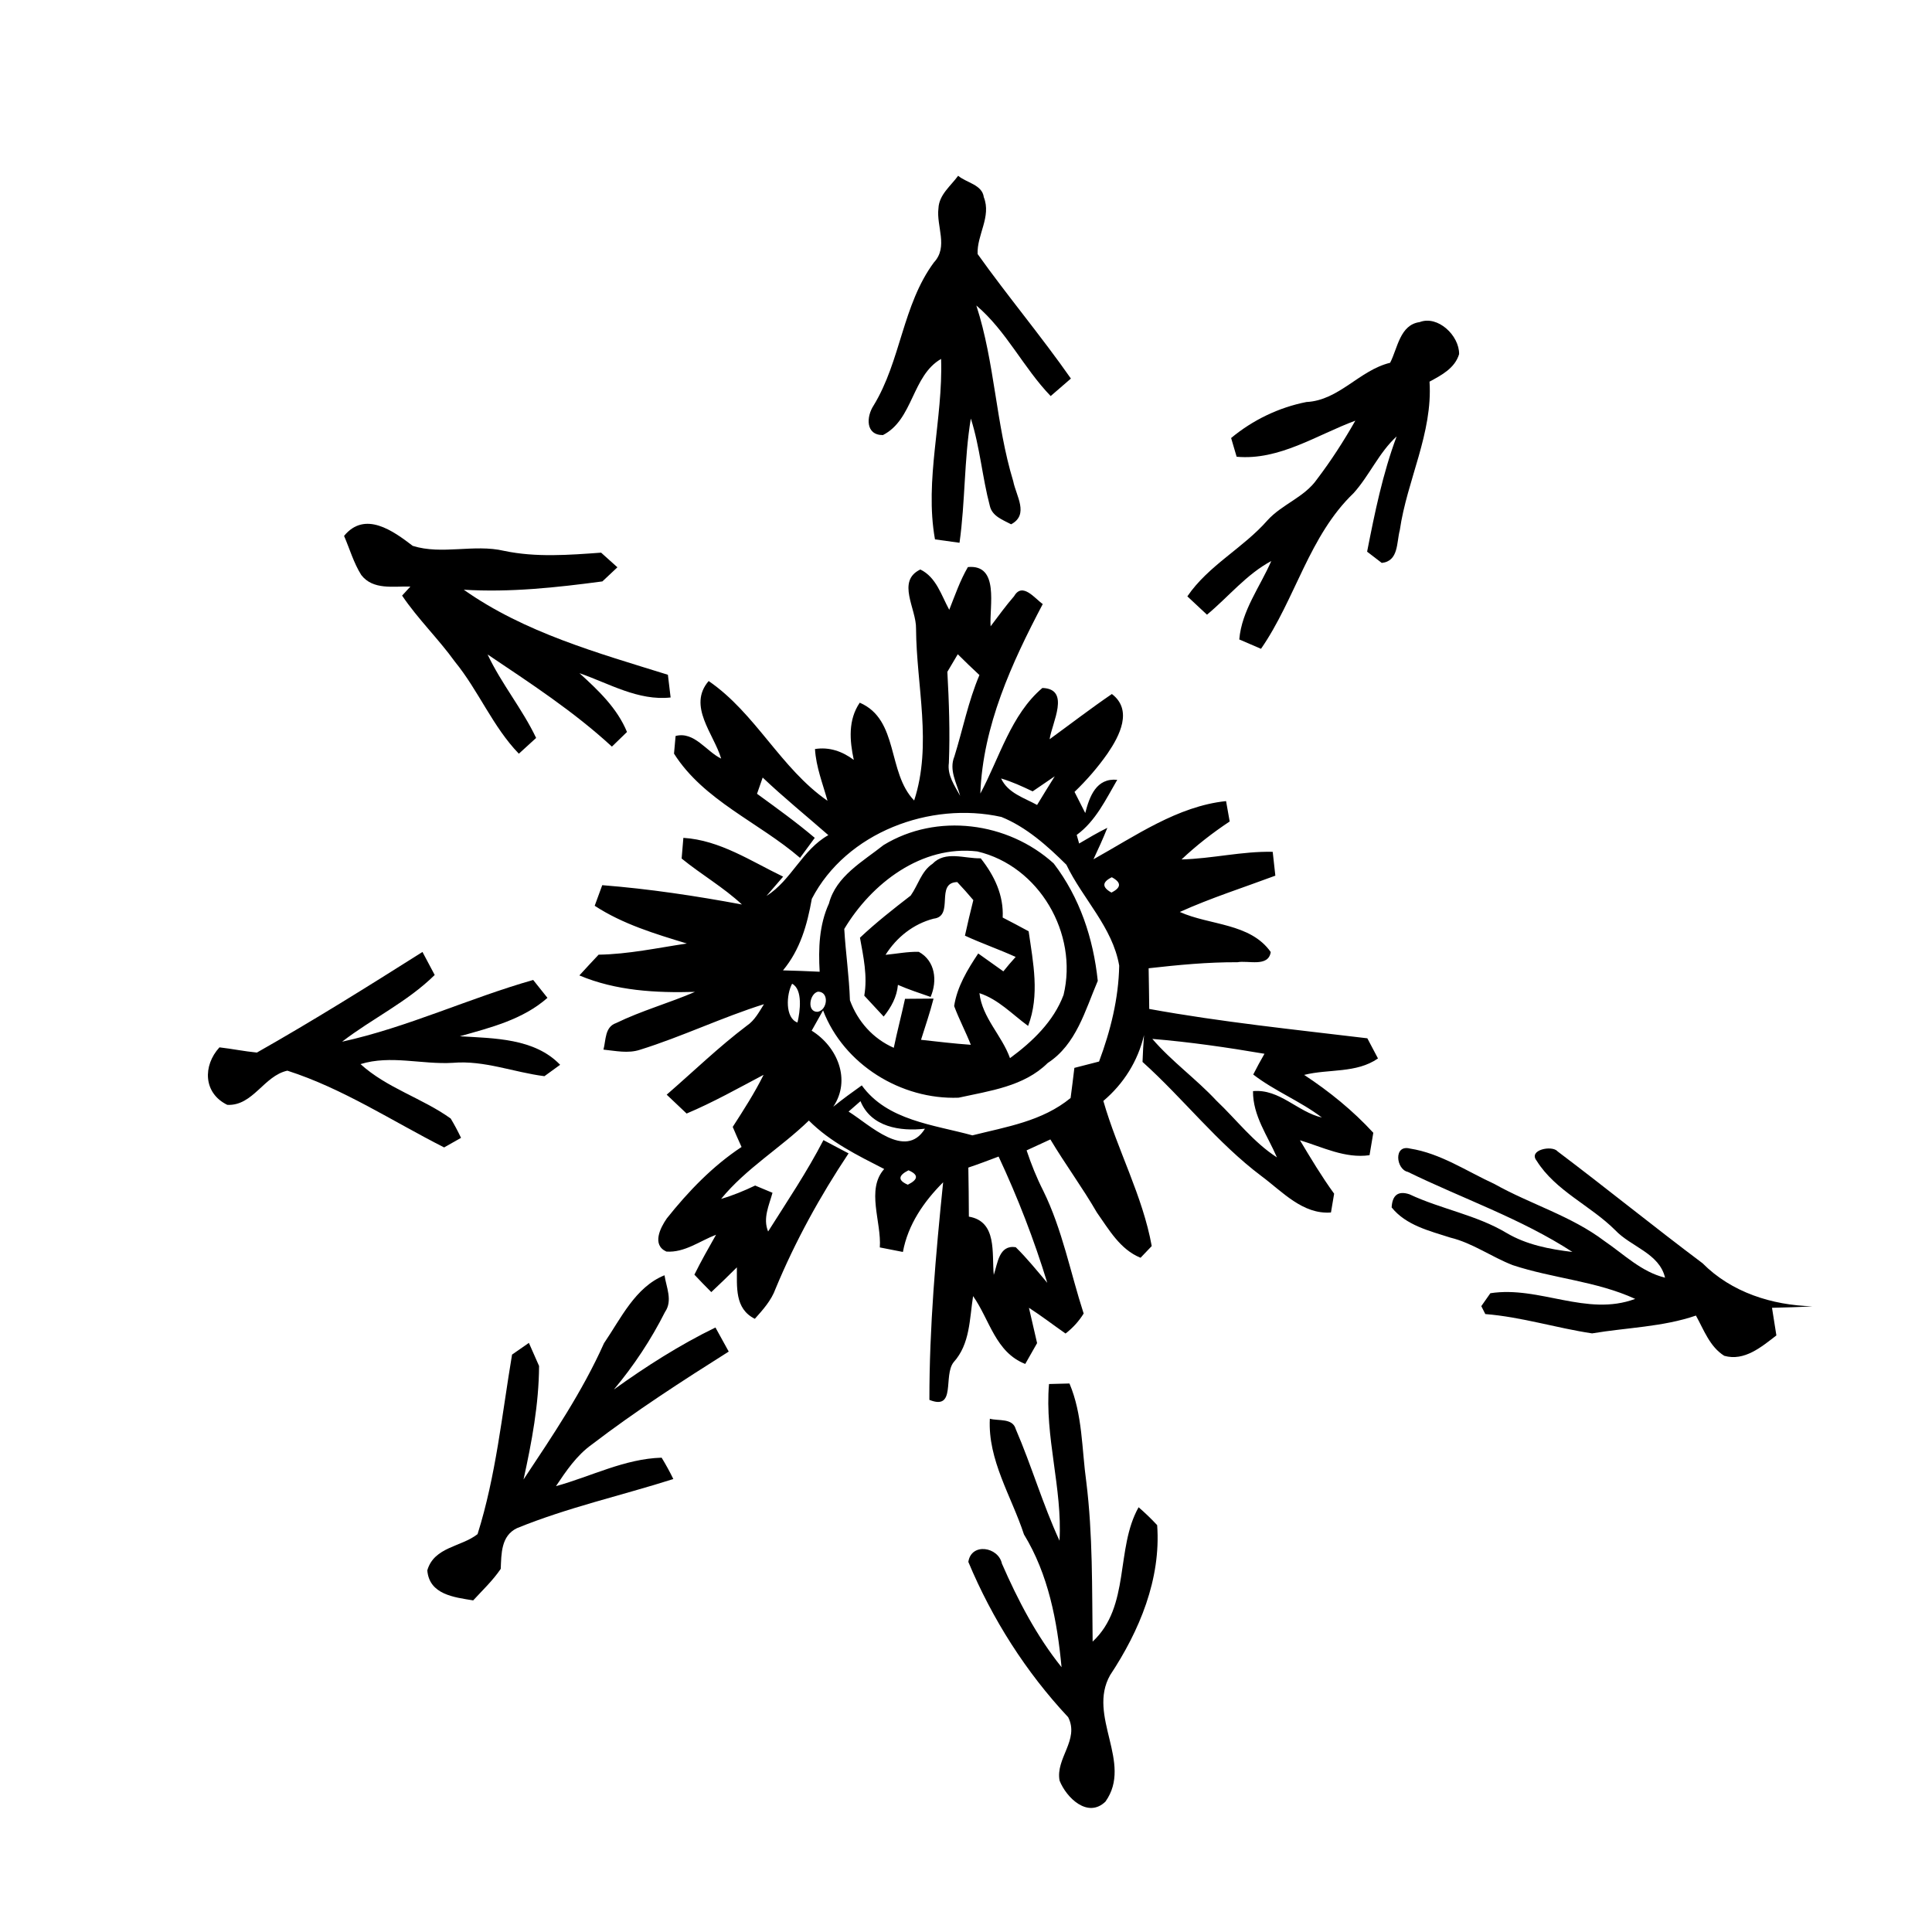 <?xml version="1.0" encoding="UTF-8" ?>
<!DOCTYPE svg PUBLIC "-//W3C//DTD SVG 1.1//EN" "http://www.w3.org/Graphics/SVG/1.1/DTD/svg11.dtd">
<svg width="256pt" height="256pt" viewBox="0 0 256 256" version="1.1" xmlns="http://www.w3.org/2000/svg">
<g id="#000000ff">
<path fill="#000000" opacity="1.00" d=" M 124.35 27.60 C 124.43 25.80 125.98 24.64 126.96 23.29 C 128.05 24.22 130.15 24.46 130.36 26.13 C 131.39 28.71 129.42 31.15 129.54 33.66 C 133.53 39.26 137.96 44.53 141.90 50.16 C 141.01 50.94 140.11 51.71 139.22 52.48 C 135.61 48.74 133.36 43.86 129.37 40.48 C 131.83 48.07 131.94 56.15 134.26 63.77 C 134.64 65.71 136.39 68.19 133.98 69.47 C 132.89 68.89 131.47 68.41 131.16 67.04 C 130.15 63.23 129.85 59.24 128.64 55.46 C 127.74 60.91 127.91 66.46 127.14 71.92 C 126.33 71.81 124.70 71.58 123.89 71.47 C 122.47 63.53 124.97 55.55 124.70 47.56 C 120.83 49.77 121.02 55.61 116.99 57.65 C 114.66 57.66 114.79 55.20 115.75 53.74 C 119.38 47.81 119.57 40.43 123.75 34.77 C 125.69 32.70 124.05 30.00 124.35 27.60 Z" />
<path fill="#000000" opacity="1.00" d=" M 184.20 48.07 C 185.20 46.13 185.49 43.04 188.11 42.68 C 190.53 41.75 193.37 44.47 193.34 46.92 C 192.78 48.79 191.01 49.71 189.42 50.57 C 189.86 57.40 186.44 63.61 185.48 70.25 C 185.04 71.89 185.34 74.35 183.09 74.59 C 182.61 74.21 181.64 73.47 181.15 73.10 C 182.17 67.91 183.21 62.79 185.06 57.83 C 182.71 59.98 181.47 62.99 179.36 65.34 C 173.45 71.00 171.66 79.37 167.09 85.97 C 166.37 85.66 164.93 85.04 164.21 84.73 C 164.54 80.89 166.96 77.77 168.45 74.34 C 165.14 76.11 162.78 79.09 159.93 81.45 C 159.06 80.63 158.19 79.82 157.33 79.02 C 160.13 74.91 164.71 72.64 167.95 68.94 C 169.88 66.81 172.84 65.90 174.51 63.50 C 176.38 61.04 178.06 58.43 179.59 55.74 C 174.48 57.63 169.51 61.04 163.86 60.52 C 163.68 59.90 163.31 58.66 163.13 58.04 C 165.99 55.66 169.45 53.99 173.10 53.27 C 177.44 53.06 180.11 49.06 184.20 48.07 Z" />
<path fill="#000000" opacity="1.00" d=" M 45.59 71.01 C 48.36 67.64 52.08 70.33 54.69 72.33 C 58.56 73.55 62.82 72.06 66.79 72.99 C 71.03 73.88 75.37 73.54 79.65 73.23 C 80.19 73.71 81.27 74.68 81.81 75.17 C 81.31 75.64 80.32 76.57 79.82 77.04 C 73.74 77.85 67.59 78.52 61.45 78.14 C 69.51 83.83 79.19 86.51 88.50 89.41 C 88.59 90.16 88.77 91.67 88.86 92.42 C 84.56 92.89 80.71 90.56 76.78 89.20 C 79.26 91.45 81.78 93.83 83.08 96.99 C 82.58 97.48 81.58 98.45 81.08 98.93 C 76.02 94.27 70.29 90.54 64.61 86.72 C 66.43 90.59 69.20 93.92 71.04 97.78 C 70.47 98.30 69.33 99.35 68.75 99.87 C 65.29 96.29 63.42 91.53 60.28 87.68 C 58.09 84.64 55.38 82.03 53.28 78.92 C 53.56 78.62 54.10 78.02 54.38 77.72 C 52.16 77.66 49.43 78.22 47.87 76.19 C 46.86 74.59 46.34 72.74 45.59 71.01 Z" />
<path fill="#000000" opacity="1.00" d=" M 128.25 75.14 C 132.47 74.74 131.08 80.36 131.26 82.99 C 132.28 81.64 133.27 80.27 134.38 78.99 C 135.48 77.08 137.14 79.33 138.17 80.04 C 134.06 87.85 130.23 96.18 129.90 105.15 C 132.43 100.44 133.96 94.68 138.12 91.16 C 141.90 91.28 139.39 95.78 139.08 97.95 C 141.83 95.95 144.52 93.88 147.33 91.96 C 150.13 94.09 148.35 97.51 146.77 99.82 C 145.48 101.67 144.00 103.37 142.38 104.93 C 142.73 105.63 143.44 107.03 143.80 107.73 C 144.37 105.53 145.26 103.06 148.04 103.33 C 146.52 105.94 145.18 108.80 142.67 110.63 C 142.75 110.91 142.91 111.48 142.99 111.77 C 144.22 111.04 145.45 110.32 146.73 109.69 C 146.17 111.10 145.53 112.49 144.89 113.86 C 150.43 110.78 156.03 106.82 162.46 106.15 C 162.58 106.82 162.82 108.17 162.94 108.85 C 160.68 110.35 158.53 112.02 156.56 113.88 C 160.61 113.78 164.58 112.78 168.64 112.87 C 168.73 113.66 168.90 115.24 168.99 116.03 C 164.76 117.61 160.45 118.98 156.33 120.84 C 160.30 122.63 165.66 122.29 168.38 126.15 C 168.07 128.20 165.37 127.23 163.97 127.50 C 160.04 127.48 156.11 127.86 152.20 128.30 C 152.25 130.10 152.24 131.89 152.28 133.69 C 161.84 135.43 171.54 136.42 181.18 137.58 C 181.53 138.25 182.24 139.58 182.59 140.25 C 179.71 142.25 176.07 141.61 172.81 142.43 C 176.15 144.63 179.26 147.15 181.97 150.10 C 181.84 150.85 181.60 152.33 181.47 153.07 C 178.23 153.53 175.26 152.00 172.25 151.09 C 173.69 153.49 175.13 155.90 176.78 158.17 C 176.67 158.79 176.47 160.04 176.36 160.66 C 172.62 160.95 169.91 157.89 167.15 155.84 C 161.29 151.44 156.81 145.58 151.39 140.71 C 151.43 139.52 151.50 138.34 151.59 137.16 C 150.77 140.61 148.90 143.59 146.20 145.88 C 148.06 152.38 151.41 158.46 152.61 165.11 C 152.24 165.50 151.50 166.27 151.13 166.66 C 148.41 165.56 146.94 162.92 145.34 160.66 C 143.42 157.34 141.14 154.26 139.18 150.98 C 138.12 151.46 137.07 151.94 136.03 152.43 C 136.64 154.26 137.36 156.06 138.24 157.79 C 140.77 162.94 141.83 168.62 143.59 174.05 C 142.96 175.07 142.16 175.95 141.19 176.70 C 139.57 175.57 138.00 174.36 136.34 173.29 C 136.69 174.85 137.05 176.41 137.42 177.97 C 137.03 178.66 136.25 180.04 135.85 180.73 C 131.90 179.19 131.14 174.87 128.94 171.74 C 128.46 174.78 128.55 178.08 126.36 180.50 C 124.95 182.28 126.74 186.94 123.15 185.49 C 123.14 175.85 123.99 166.24 124.97 156.66 C 122.41 159.22 120.31 162.26 119.64 165.89 C 118.62 165.70 117.60 165.50 116.58 165.29 C 116.82 161.91 114.73 157.62 117.16 154.90 C 113.63 153.09 110.02 151.33 107.18 148.48 C 103.44 152.11 98.86 154.81 95.55 158.86 C 97.10 158.41 98.60 157.79 100.06 157.09 C 100.63 157.33 101.78 157.81 102.36 158.05 C 101.90 159.73 101.06 161.43 101.78 163.18 C 104.30 159.19 106.94 155.27 109.11 151.07 C 110.22 151.65 111.33 152.24 112.44 152.83 C 108.67 158.49 105.38 164.46 102.77 170.75 C 102.21 172.31 101.10 173.54 100.02 174.75 C 97.31 173.40 97.67 170.49 97.64 167.93 C 96.52 169.04 95.40 170.14 94.25 171.21 C 93.49 170.45 92.74 169.68 92.01 168.90 C 92.90 167.10 93.89 165.36 94.88 163.61 C 92.73 164.43 90.71 166.01 88.30 165.84 C 86.35 164.96 87.48 162.70 88.36 161.44 C 91.21 157.86 94.43 154.51 98.26 151.98 C 97.86 151.10 97.46 150.21 97.09 149.32 C 98.54 147.07 99.99 144.82 101.18 142.42 C 97.81 144.20 94.49 146.07 90.98 147.55 C 90.10 146.71 89.22 145.88 88.34 145.05 C 91.87 141.99 95.23 138.73 98.96 135.91 C 100.00 135.21 100.58 134.09 101.23 133.06 C 95.66 134.81 90.38 137.36 84.80 139.10 C 83.22 139.62 81.56 139.24 79.96 139.08 C 80.30 137.82 80.12 136.08 81.64 135.56 C 85.01 133.92 88.65 132.91 92.09 131.43 C 86.91 131.58 81.61 131.29 76.77 129.25 C 77.61 128.32 78.47 127.41 79.32 126.50 C 83.26 126.44 87.13 125.60 91.01 125.02 C 86.80 123.74 82.51 122.45 78.80 120.02 C 79.05 119.33 79.55 117.97 79.80 117.29 C 86.02 117.78 92.19 118.71 98.31 119.85 C 95.85 117.56 92.92 115.88 90.32 113.76 C 90.38 113.08 90.49 111.71 90.55 111.02 C 95.39 111.32 99.52 114.12 103.77 116.16 C 103.22 116.80 102.11 118.08 101.56 118.72 C 104.88 116.63 106.29 112.60 109.76 110.66 C 106.86 108.12 103.86 105.69 101.06 103.03 C 100.87 103.57 100.50 104.65 100.31 105.18 C 102.90 107.07 105.51 108.94 107.96 111.02 C 107.47 111.68 106.49 113.01 106.01 113.67 C 100.56 108.97 93.24 106.07 89.31 99.86 C 89.36 99.27 89.47 98.10 89.52 97.52 C 92.00 96.88 93.57 99.56 95.56 100.52 C 94.58 97.23 91.07 93.54 93.90 90.24 C 100.14 94.52 103.43 101.80 109.65 106.11 C 109.02 103.84 108.13 101.63 107.99 99.25 C 109.89 98.95 111.62 99.56 113.13 100.69 C 112.58 98.11 112.36 95.41 113.92 93.11 C 119.14 95.36 117.53 102.35 121.13 106.07 C 123.55 98.67 121.43 90.87 121.38 83.30 C 121.44 80.67 118.74 77.00 121.95 75.46 C 124.07 76.49 124.73 78.89 125.78 80.80 C 126.54 78.89 127.21 76.93 128.25 75.14 M 126.91 86.69 C 126.57 87.27 125.87 88.44 125.53 89.02 C 125.75 93.04 125.89 97.06 125.73 101.09 C 125.50 102.73 126.49 104.10 127.23 105.46 C 126.76 103.76 125.72 102.02 126.46 100.24 C 127.58 96.65 128.30 92.93 129.78 89.45 C 128.80 88.55 127.85 87.62 126.91 86.69 M 132.65 103.15 C 133.55 105.09 135.69 105.71 137.42 106.66 C 138.19 105.39 138.97 104.12 139.76 102.86 C 138.78 103.52 137.80 104.19 136.83 104.86 C 135.47 104.21 134.10 103.58 132.65 103.15 M 107.57 119.10 C 106.96 122.54 106.03 125.84 103.75 128.58 C 105.37 128.62 106.99 128.68 108.61 128.76 C 108.43 125.70 108.54 122.56 109.84 119.72 C 110.78 116.09 114.33 114.16 117.07 111.98 C 124.12 107.67 133.55 108.90 139.62 114.41 C 143.08 118.93 144.87 124.34 145.46 129.97 C 143.79 133.88 142.61 138.40 138.83 140.85 C 135.68 143.97 131.14 144.54 127.02 145.45 C 119.41 145.74 111.81 141.06 109.06 133.88 C 108.68 134.55 107.92 135.90 107.55 136.57 C 110.96 138.68 112.81 143.09 110.41 146.65 C 111.63 145.66 112.91 144.73 114.19 143.82 C 117.57 148.49 123.69 149.02 128.85 150.44 C 133.39 149.30 138.11 148.57 141.86 145.49 C 142.04 144.16 142.20 142.83 142.36 141.50 C 143.45 141.23 144.54 140.95 145.63 140.66 C 147.15 136.59 148.22 132.31 148.30 127.95 C 147.42 122.85 143.48 119.12 141.30 114.58 C 138.79 112.09 136.00 109.59 132.69 108.25 C 123.26 106.15 112.14 110.29 107.57 119.10 M 111.87 123.09 C 112.05 126.24 112.52 129.38 112.62 132.54 C 113.65 135.35 115.68 137.63 118.43 138.84 C 118.88 136.67 119.45 134.52 119.92 132.35 C 120.87 132.35 122.75 132.33 123.70 132.32 C 123.23 134.17 122.61 135.96 122.04 137.78 C 124.24 138.02 126.43 138.29 128.64 138.44 C 127.96 136.71 127.08 135.06 126.43 133.31 C 126.82 130.74 128.20 128.47 129.62 126.34 C 130.73 127.12 131.83 127.92 132.95 128.71 C 133.47 128.06 134.01 127.42 134.58 126.80 C 132.37 125.79 130.06 125.00 127.86 123.98 C 128.20 122.40 128.58 120.84 128.97 119.27 C 128.28 118.45 127.57 117.65 126.84 116.88 C 123.86 116.95 126.51 121.42 123.70 121.73 C 121.02 122.43 118.81 124.19 117.34 126.52 C 118.80 126.38 120.26 126.09 121.74 126.12 C 123.94 127.32 124.23 129.97 123.31 132.10 C 121.86 131.59 120.39 131.12 118.98 130.50 C 118.84 132.10 118.09 133.47 117.09 134.70 C 116.23 133.78 115.38 132.85 114.52 131.93 C 114.97 129.35 114.41 126.79 113.95 124.25 C 116.07 122.25 118.37 120.45 120.67 118.67 C 121.66 117.28 122.08 115.44 123.56 114.46 C 125.27 112.68 127.81 113.79 129.95 113.73 C 131.75 116.01 133.01 118.61 132.86 121.58 C 134.01 122.18 135.16 122.77 136.30 123.40 C 136.90 127.58 137.79 131.85 136.23 135.94 C 134.14 134.42 132.30 132.42 129.78 131.60 C 130.16 134.88 132.75 137.19 133.83 140.21 C 136.80 138.03 139.62 135.34 140.93 131.82 C 142.88 123.71 137.71 114.75 129.50 112.82 C 122.12 111.95 115.49 117.04 111.87 123.09 M 147.32 116.24 C 146.02 116.88 146.00 117.56 147.27 118.27 C 148.59 117.61 148.61 116.93 147.32 116.24 M 104.96 130.35 C 104.20 131.72 103.99 134.88 105.67 135.49 C 106.02 134.03 106.40 131.11 104.96 130.35 M 108.39 131.40 C 107.26 131.65 106.87 134.12 108.34 134.07 C 109.65 133.86 109.92 131.41 108.39 131.40 M 152.69 137.66 C 155.26 140.65 158.50 142.96 161.18 145.84 C 163.84 148.36 166.09 151.36 169.20 153.36 C 167.97 150.49 166.00 147.84 166.03 144.58 C 169.56 144.26 171.92 147.33 175.16 148.08 C 172.30 145.90 168.91 144.58 166.06 142.38 C 166.53 141.45 167.03 140.53 167.55 139.63 C 162.62 138.79 157.67 138.07 152.69 137.66 M 112.44 147.29 C 115.22 149.02 119.98 153.75 122.56 149.56 C 119.29 149.94 115.41 149.34 114.02 145.91 C 113.63 146.25 112.83 146.94 112.44 147.29 M 128.31 154.71 C 128.34 156.88 128.38 159.04 128.38 161.21 C 132.17 161.85 131.40 166.08 131.68 168.93 C 132.20 167.40 132.36 164.92 134.59 165.26 C 136.09 166.73 137.41 168.38 138.77 169.98 C 137.01 164.24 134.86 158.68 132.32 153.25 C 130.99 153.75 129.66 154.26 128.31 154.71 M 120.38 155.07 C 118.99 155.77 118.96 156.41 120.29 156.98 C 121.70 156.28 121.73 155.65 120.38 155.07 Z" />
<path fill="#000000" opacity="1.00" d=" M 148.12 103.18 C 148.77 103.84 148.77 103.84 148.12 103.18 Z" />
<path fill="#000000" opacity="1.00" d=" M 147.23 108.20 C 147.88 108.85 147.88 108.85 147.23 108.20 Z" />
<path fill="#000000" opacity="1.00" d=" M 34.04 139.47 C 41.49 135.25 48.75 130.71 55.98 126.14 C 56.39 126.91 57.19 128.43 57.60 129.19 C 53.97 132.77 49.31 134.96 45.33 138.03 C 54.00 136.13 62.11 132.28 70.65 129.85 C 71.13 130.45 72.07 131.63 72.54 132.22 C 69.28 135.10 65.01 136.16 60.93 137.31 C 65.49 137.59 70.83 137.56 74.22 141.09 C 73.70 141.47 72.66 142.22 72.14 142.60 C 68.09 142.09 64.16 140.47 60.01 140.83 C 55.92 141.08 51.78 139.76 47.77 141.00 C 51.27 144.18 55.92 145.49 59.72 148.21 C 60.22 149.04 60.67 149.89 61.09 150.77 C 60.53 151.09 59.41 151.72 58.85 152.04 C 51.98 148.56 45.44 144.23 38.08 141.87 C 34.96 142.54 33.53 146.56 30.12 146.40 C 26.93 144.85 26.86 141.20 29.08 138.78 C 30.74 138.97 32.38 139.31 34.04 139.47 Z" />
<path fill="#000000" opacity="1.00" d=" M 186.54 155.28 C 184.98 154.95 184.62 151.62 186.83 152.19 C 190.88 152.82 194.36 155.21 198.03 156.89 C 202.80 159.57 208.19 161.11 212.59 164.44 C 215.18 166.20 217.48 168.53 220.63 169.30 C 219.86 166.05 216.11 165.22 214.01 162.99 C 210.73 159.72 206.11 157.80 203.61 153.80 C 202.46 152.35 205.67 151.72 206.37 152.55 C 212.84 157.43 219.12 162.53 225.60 167.39 C 229.43 171.25 234.81 172.95 240.15 173.09 C 238.37 173.21 236.58 173.24 234.80 173.29 C 234.94 174.20 235.24 176.04 235.38 176.95 C 233.42 178.46 231.14 180.41 228.47 179.65 C 226.55 178.45 225.77 176.21 224.72 174.32 C 220.33 175.83 215.54 175.91 210.96 176.68 C 206.21 175.97 201.61 174.50 196.81 174.12 L 196.28 173.07 C 196.58 172.64 197.18 171.79 197.48 171.36 C 203.96 170.35 210.25 174.51 216.67 172.11 C 211.54 169.75 205.77 169.40 200.45 167.64 C 197.63 166.55 195.14 164.71 192.18 163.99 C 189.42 163.10 186.31 162.37 184.40 159.99 C 184.49 158.34 185.28 157.76 186.76 158.25 C 190.95 160.22 195.63 160.98 199.62 163.37 C 202.27 164.94 205.33 165.53 208.35 165.89 C 201.57 161.48 193.79 158.82 186.54 155.28 Z" />
<path fill="#000000" opacity="1.00" d=" M 80.03 177.99 C 82.27 174.71 84.17 170.55 88.05 168.98 C 88.29 170.57 89.16 172.33 88.12 173.84 C 86.27 177.51 83.98 180.97 81.34 184.12 C 85.61 181.05 90.06 178.21 94.80 175.90 C 95.39 176.96 95.98 178.02 96.56 179.09 C 90.38 182.99 84.22 186.97 78.40 191.42 C 76.41 192.85 75.02 194.90 73.67 196.92 C 78.33 195.64 82.76 193.29 87.67 193.15 C 88.23 194.07 88.75 195.01 89.22 195.98 C 82.33 198.17 75.21 199.75 68.50 202.49 C 66.38 203.51 66.44 205.87 66.35 207.88 C 65.31 209.42 63.95 210.70 62.70 212.06 C 60.18 211.65 56.88 211.29 56.62 208.08 C 57.53 204.95 61.12 204.99 63.28 203.28 C 65.72 195.53 66.51 187.46 67.85 179.49 C 68.41 179.10 69.52 178.33 70.08 177.94 C 70.42 178.71 71.09 180.24 71.43 181.00 C 71.40 186.08 70.46 191.10 69.37 196.04 C 73.24 190.21 77.17 184.39 80.03 177.99 Z" />
<path fill="#000000" opacity="1.00" d=" M 139.00 183.39 C 139.68 183.37 141.03 183.34 141.71 183.32 C 143.46 187.45 143.33 191.99 143.94 196.36 C 144.81 203.38 144.69 210.46 144.78 217.52 C 149.81 212.84 147.78 205.20 150.87 199.72 C 151.73 200.46 152.55 201.25 153.33 202.09 C 153.85 209.25 150.98 216.10 147.10 221.96 C 144.01 227.41 150.16 233.54 146.48 238.72 C 144.14 240.99 141.29 238.20 140.40 235.94 C 139.84 232.98 143.06 230.55 141.54 227.54 C 135.94 221.56 131.47 214.52 128.31 206.96 C 128.70 204.37 132.29 204.96 132.76 207.19 C 134.88 212.04 137.34 216.77 140.66 220.91 C 140.09 214.80 138.92 208.62 135.68 203.32 C 134.03 198.28 130.87 193.45 131.16 187.99 C 132.29 188.31 134.18 187.87 134.59 189.36 C 136.69 194.22 138.17 199.34 140.39 204.15 C 140.79 197.20 138.40 190.32 139.00 183.39 Z" />
</g>
</svg>
